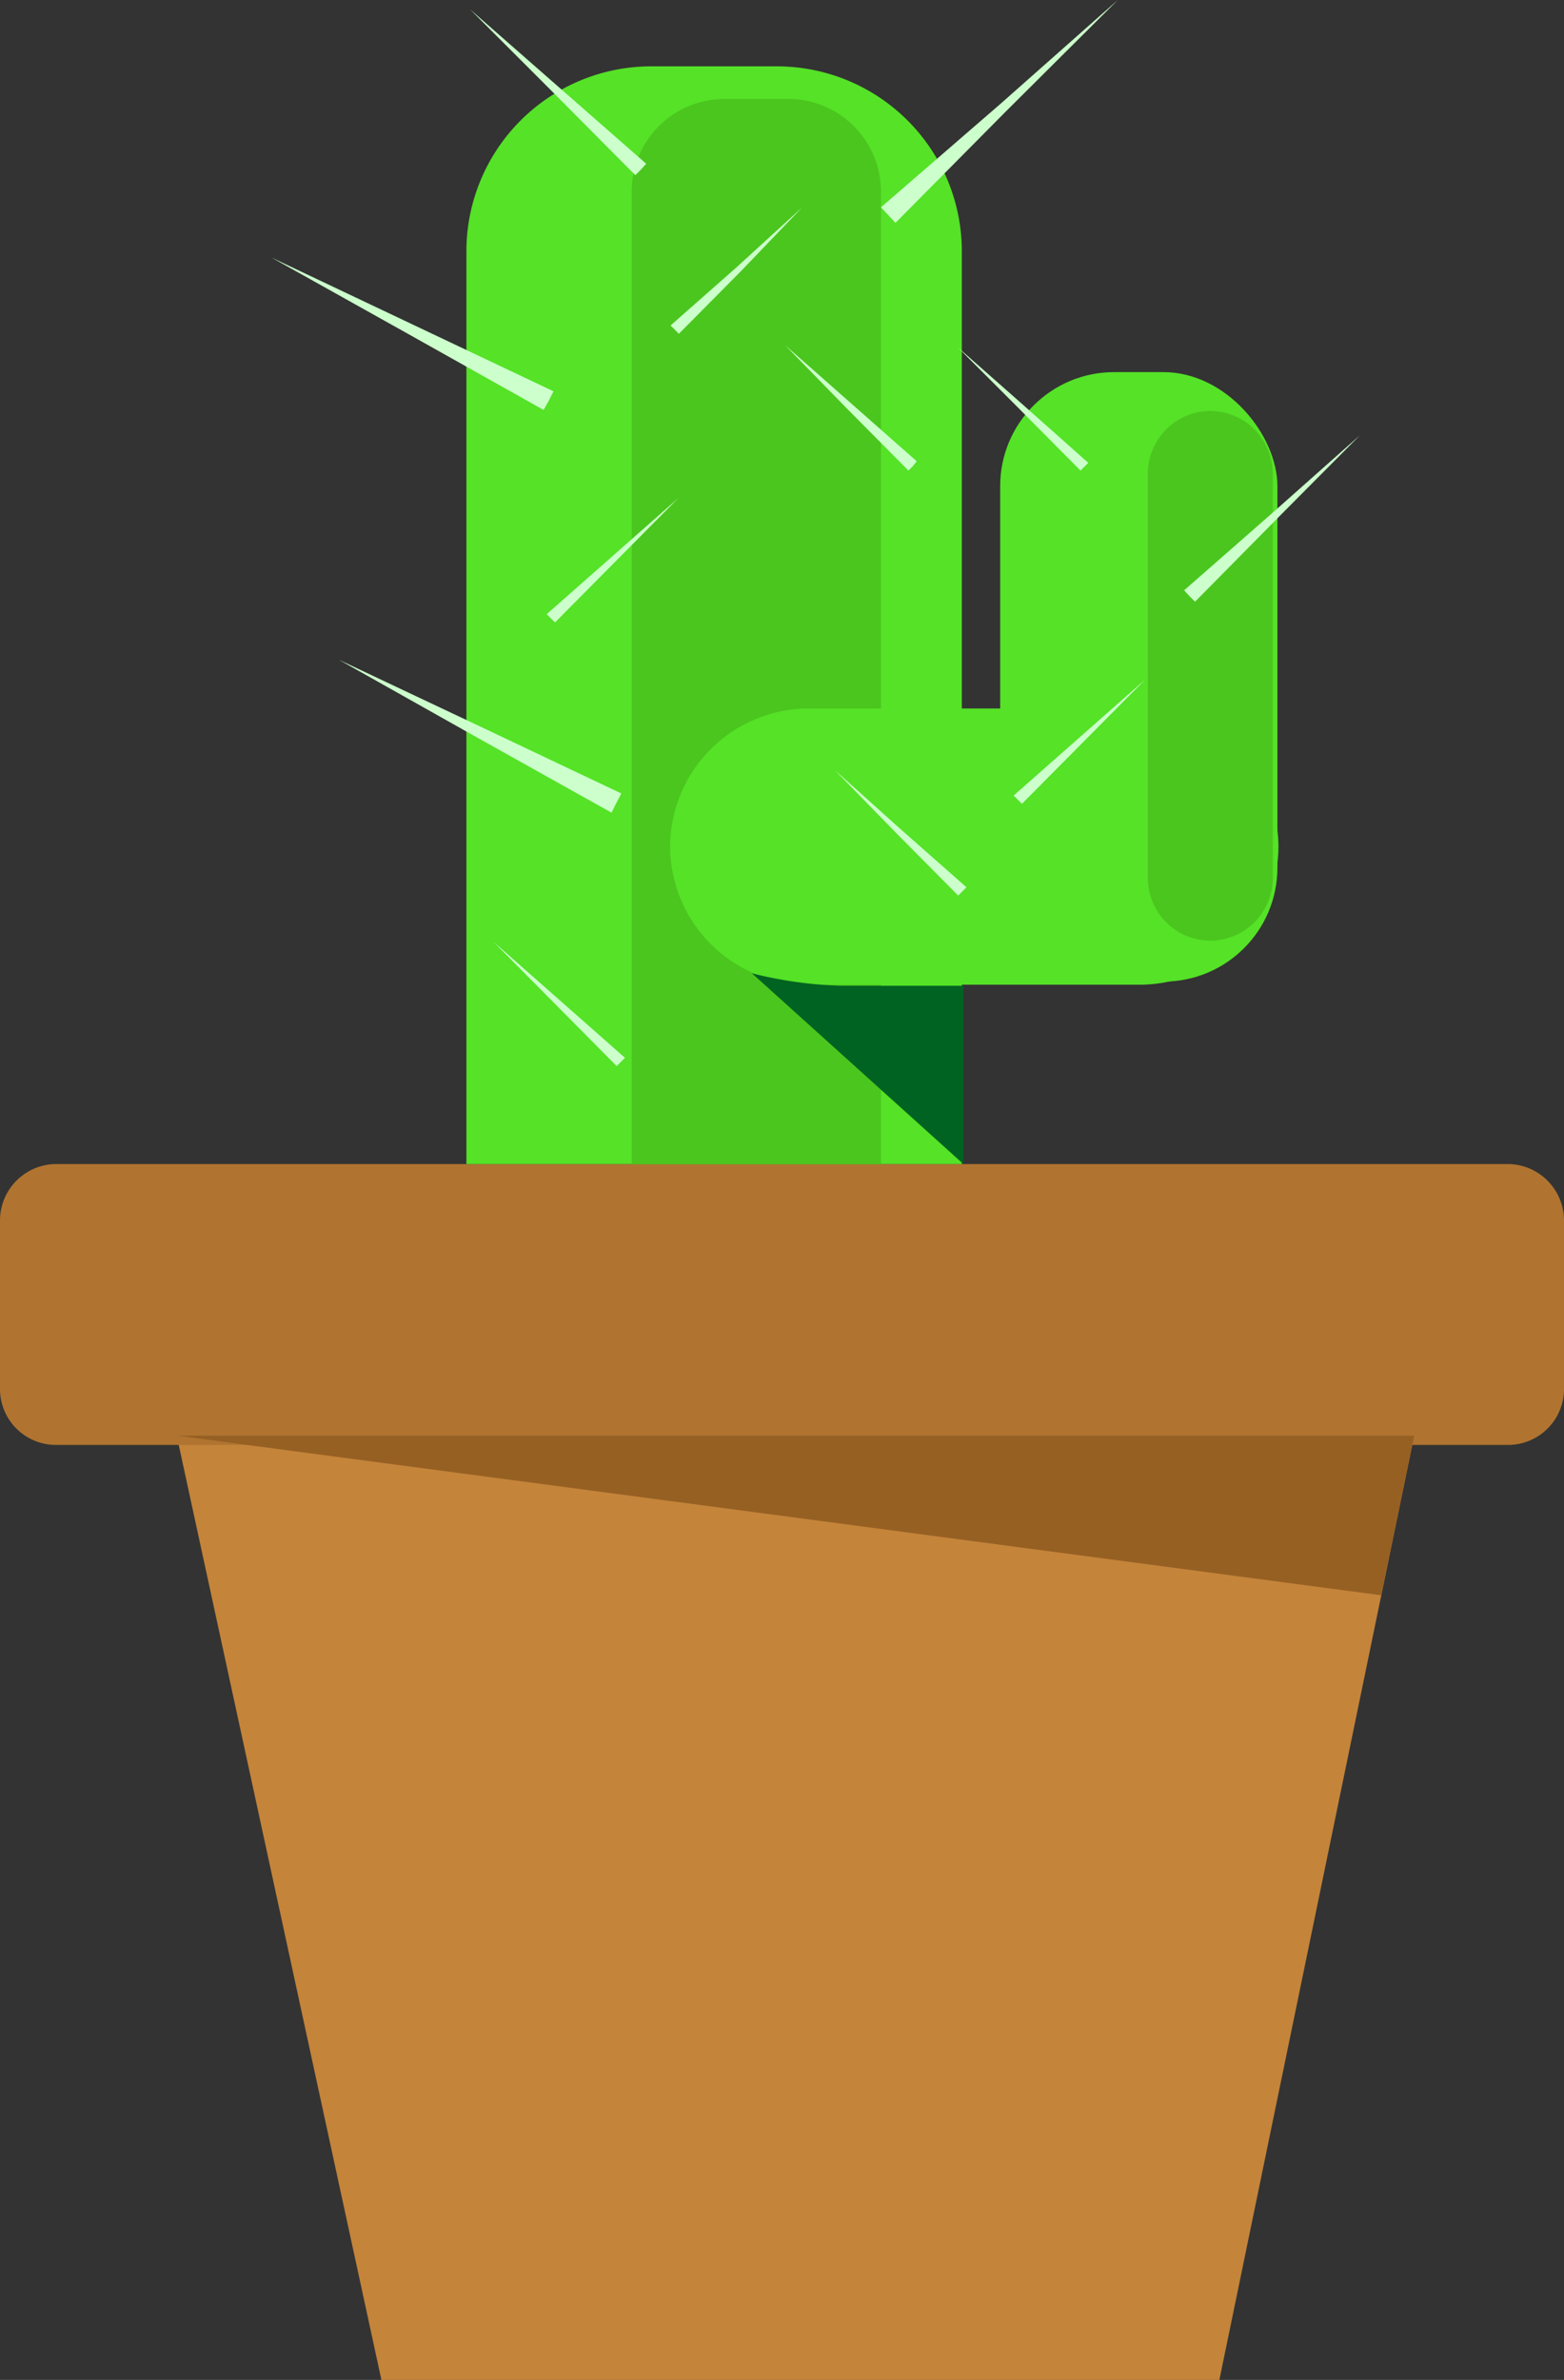 <svg xmlns="http://www.w3.org/2000/svg" viewBox="-0 0 30.18 45.92"><rect x="-0" y="0" width="30.18" height="45.92" fill="#333333" stroke="none"/><title>Depositphotos_66210365_06</title><g data-name="Layer 2"><g data-name="Layer 1"><path fill="#c4843a" fill-rule="evenodd" d="M3.41 27.7h23.88l-3.76 18.22H7.36L3.41 27.7z"/><path d="M1.09 22.46h28a1.09 1.09 0 0 1 1.09 1.09v3.25a1.08 1.08 0 0 1-1.08 1.08h-28A1.08 1.08 0 0 1 0 26.8v-3.25a1.09 1.09 0 0 1 1.09-1.09z" fill="#b07430"/><path d="M12.51 1.28H15a3.57 3.57 0 0 1 3.56 3.56v17.62H9V4.84a3.57 3.57 0 0 1 3.51-3.56z" fill="#55e227" fill-rule="evenodd"/><path d="M14 1.91h1.26A1.79 1.79 0 0 1 17 3.69v18.77h-4.81V3.69A1.79 1.79 0 0 1 14 1.91z" fill="#4bc61e" fill-rule="evenodd"/><rect x="19.3" y="7.18" width="5.35" height="11.76" rx="2.2" ry="2.2" fill="#55e227"/><path d="M12.93 16.34a2.68 2.68 0 0 1 2.67-2.67H22a2.68 2.68 0 0 1 2.67 2.67A2.68 2.68 0 0 1 22 19h-6.4a2.68 2.68 0 0 1-2.67-2.66z" fill="#55e227" fill-rule="evenodd"/><path d="M23.36 7.93a1.21 1.21 0 0 1 1.2 1.2v7.81a1.21 1.21 0 0 1-1.2 1.21 1.21 1.21 0 0 1-1.21-1.21v-7.8a1.21 1.21 0 0 1 1.21-1.21z" fill="#4bc61e" fill-rule="evenodd"/><path d="M18.59 22.46l-4.08-3.68a8 8 0 0 0 1.7.24h2.38z" fill="#006321" fill-rule="evenodd"/><path fill="#966023" fill-rule="evenodd" d="M3.41 27.7h23.88l-.64 3.08L3.41 27.7z"/><path fill="#cfc" fill-rule="evenodd" d="M5.24 4.97l2.72 1.29 2.72 1.29-.09.18-.1.18-2.62-1.47-2.63-1.47z"/><path d="M21.57 0l-2.26 2L17 4l.14.15.14.15 2.12-2.14z" fill="#cfc" fill-rule="evenodd"/><path d="M9.07.18l1.7 1.49 1.7 1.49-.1.11-.11.11-1.59-1.6z" fill="#cfc" fill-rule="evenodd"/><path d="M26.24 8.4l-1.69 1.5-1.7 1.49.1.11.11.11L24.65 10z" fill="#cfc" fill-rule="evenodd"/><path d="M18.47 6.69l1.27 1.12L21 8.93l-.07.07-.08.08-1.19-1.2z" fill="#cfc" fill-rule="evenodd"/><path d="M15.48 4l-1.27 1.16-1.27 1.12.08.08.08.08 1.19-1.2z" fill="#cfc" fill-rule="evenodd"/><path d="M13.09 9.61l-1.27 1.12-1.27 1.12.08.08.08.08 1.19-1.2z" fill="#cfc" fill-rule="evenodd"/><path fill="#cfc" fill-rule="evenodd" d="M6.54 12.73l2.73 1.29 2.72 1.29-.1.19-.09.18-2.63-1.47-2.63-1.48z"/><path d="M9.52 18.17l1.27 1.12 1.27 1.12-.08.08-.08.08-1.19-1.2z" fill="#cfc" fill-rule="evenodd"/><path d="M15.15 6.66l1.27 1.12 1.27 1.12-.08.1-.08.08-1.19-1.2z" fill="#cfc" fill-rule="evenodd"/><path d="M16.11 14.86L17.38 16l1.27 1.12-.08.08-.08.08-1.19-1.2z" fill="#cfc" fill-rule="evenodd"/><path d="M22.1 13.11l-1.27 1.12-1.27 1.12.08.08.08.08 1.19-1.2z" fill="#cfc" fill-rule="evenodd"/></g></g></svg>
